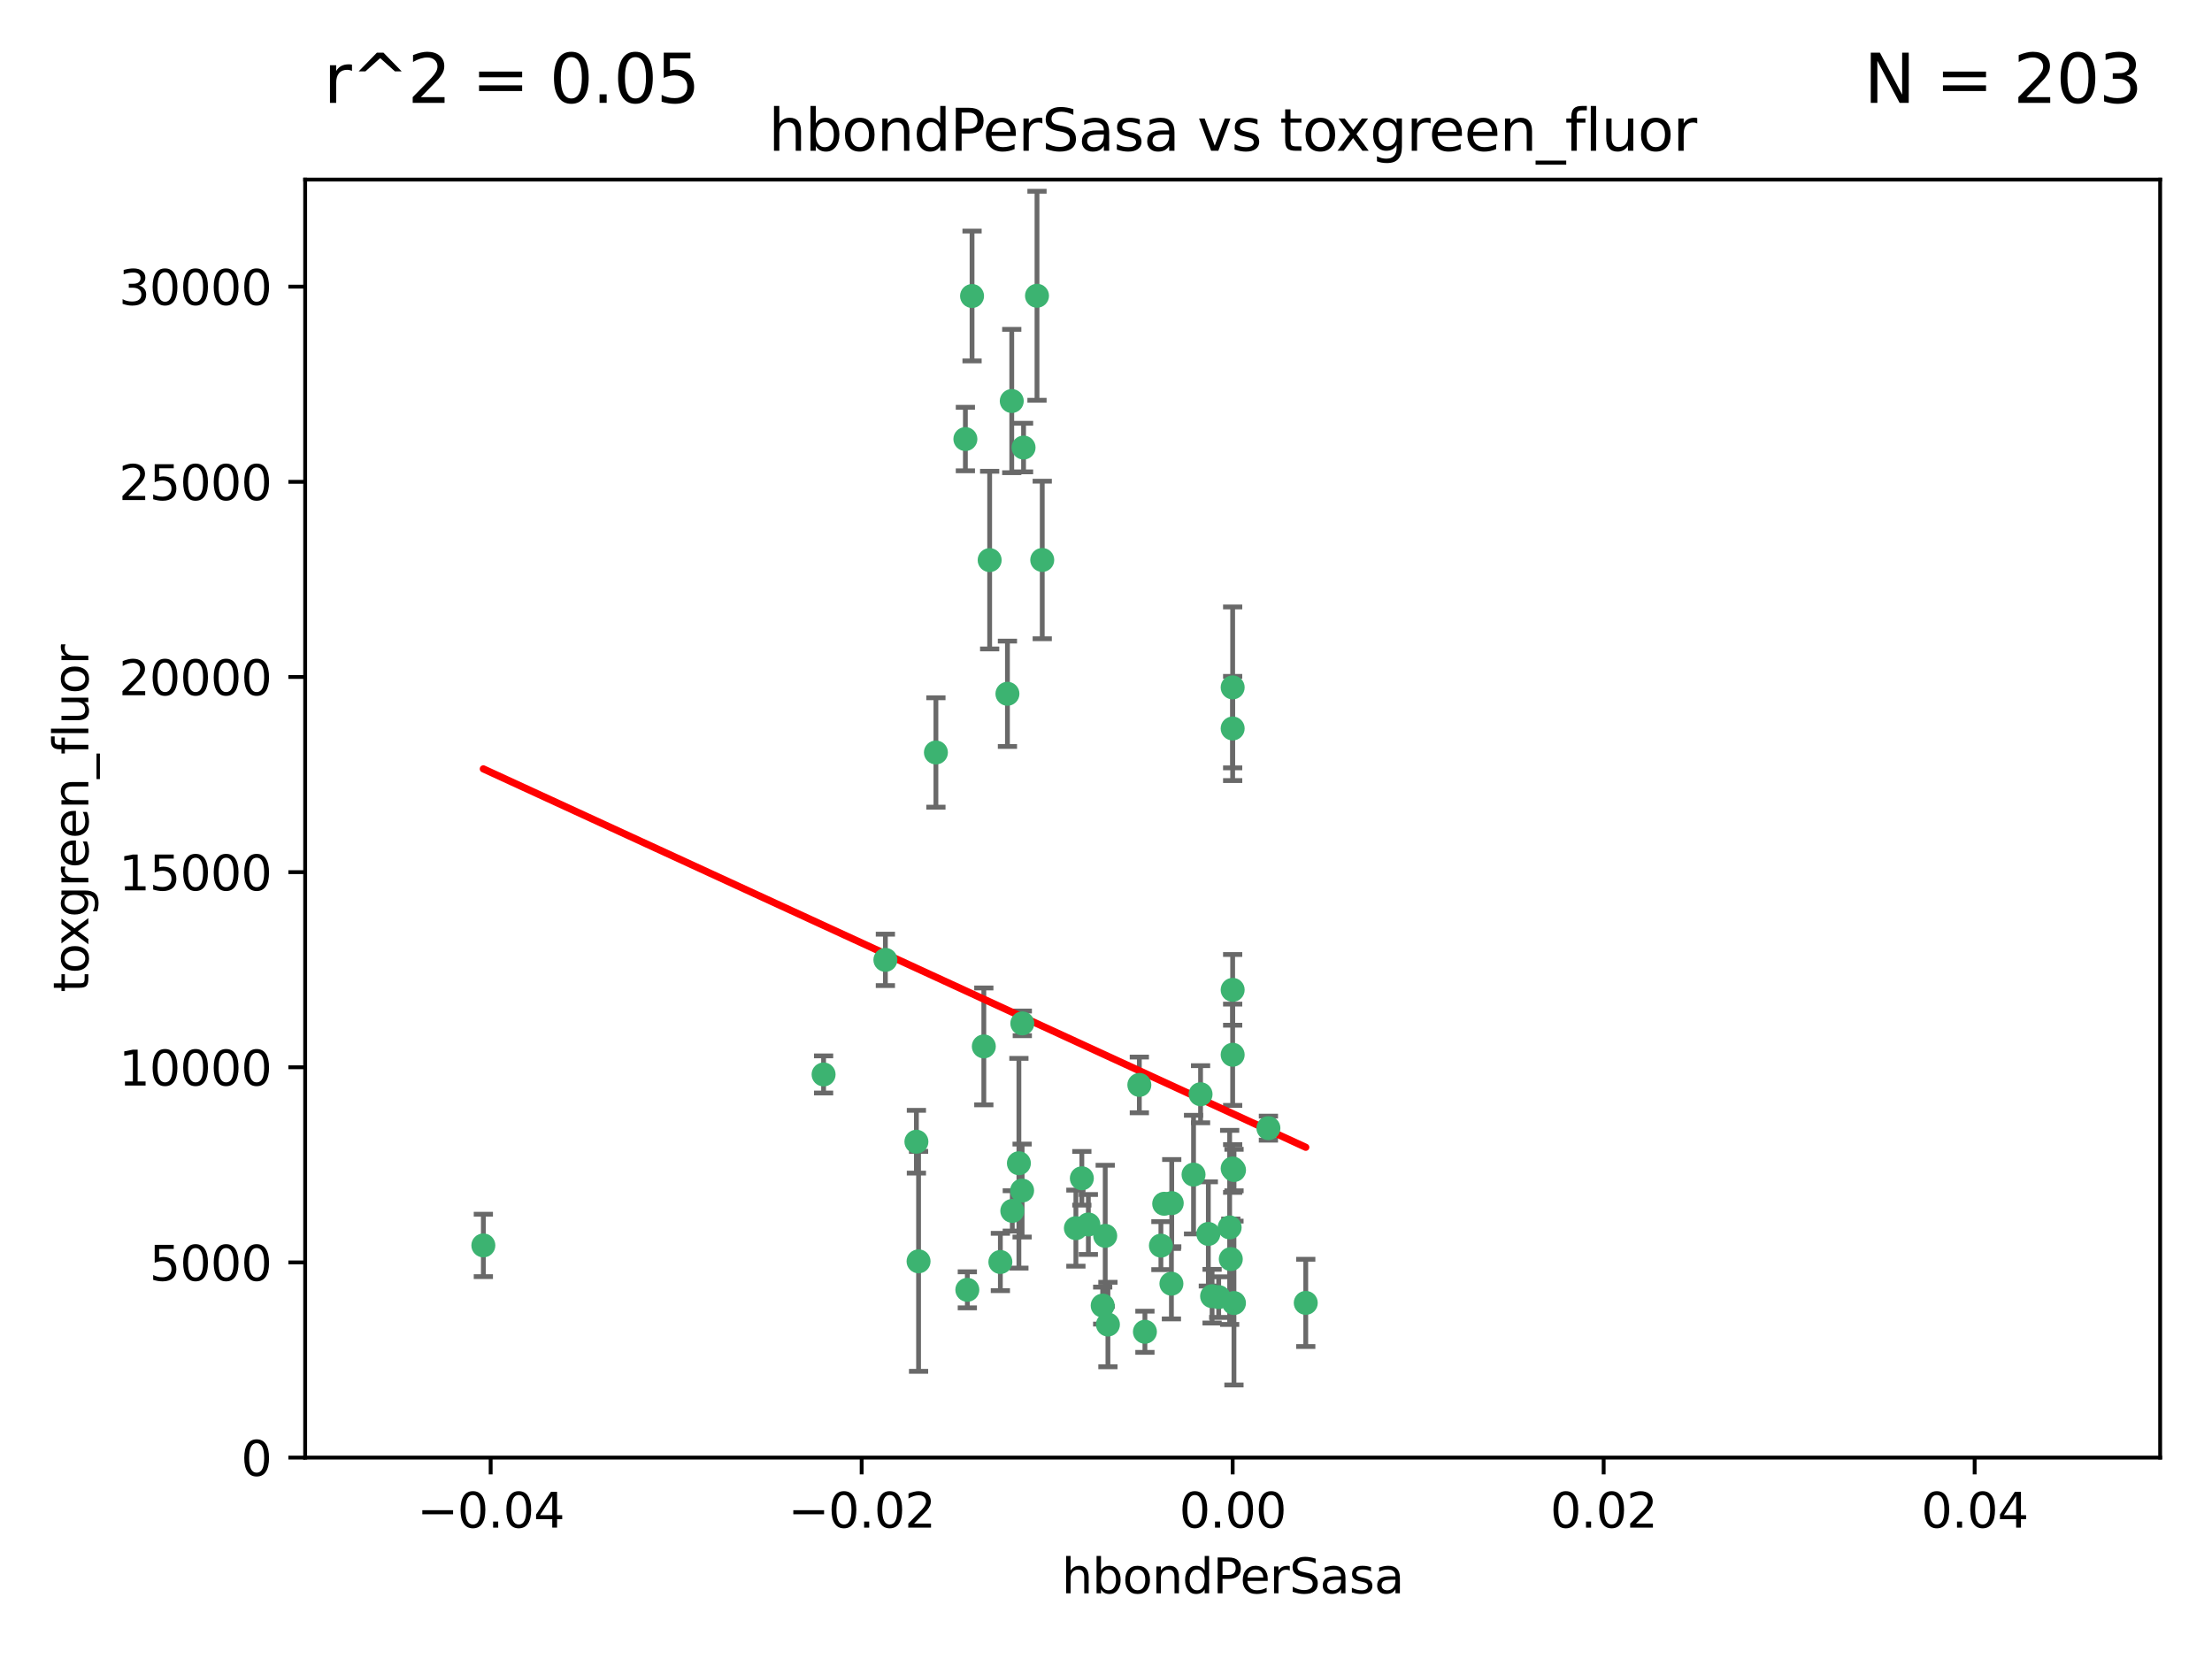 <?xml version="1.0" encoding="utf-8" standalone="no"?>
<!DOCTYPE svg PUBLIC "-//W3C//DTD SVG 1.1//EN"
  "http://www.w3.org/Graphics/SVG/1.1/DTD/svg11.dtd">
<svg xmlns:xlink="http://www.w3.org/1999/xlink" width="460.8pt" height="345.6pt" viewBox="0 0 460.8 345.6" xmlns="http://www.w3.org/2000/svg" version="1.1">
 <defs>
  <style type="text/css">*{stroke-linejoin: round; stroke-linecap: butt}</style>
 </defs>
 <g id="figure_1">
  <g id="patch_1">
   <path d="M 0 345.6 
L 460.8 345.6 
L 460.8 0 
L 0 0 
z
" style="fill: #ffffff"/>
  </g>
  <g id="axes_1">
   <g id="patch_2">
    <path d="M 63.571 303.64 
L 450 303.64 
L 450 37.411 
L 63.571 37.411 
z
" style="fill: #ffffff"/>
   </g>
   <g id="PathCollection_1">
    <defs>
     <path id="mc703361265" d="M 0 1.118 
C 0.297 1.118 0.581 1 0.791 0.791 
C 1 0.581 1.118 0.297 1.118 0 
C 1.118 -0.297 1 -0.581 0.791 -0.791 
C 0.581 -1 0.297 -1.118 0 -1.118 
C -0.297 -1.118 -0.581 -1 -0.791 -0.791 
C -1 -0.581 -1.118 -0.297 -1.118 0 
C -1.118 0.297 -1 0.581 -0.791 0.791 
C -0.581 1 -0.297 1.118 0 1.118 
z
" style="stroke: #3cb371"/>
    </defs>
    <g clip-path="url(#p13b59fe040)">
     <use xlink:href="#mc703361265" x="216.026" y="61.614" style="fill: #3cb371; stroke: #3cb371"/>
     <use xlink:href="#mc703361265" x="100.691" y="259.442" style="fill: #3cb371; stroke: #3cb371"/>
     <use xlink:href="#mc703361265" x="206.164" y="116.682" style="fill: #3cb371; stroke: #3cb371"/>
     <use xlink:href="#mc703361265" x="201.107" y="91.463" style="fill: #3cb371; stroke: #3cb371"/>
     <use xlink:href="#mc703361265" x="210.768" y="83.54" style="fill: #3cb371; stroke: #3cb371"/>
     <use xlink:href="#mc703361265" x="241.838" y="259.488" style="fill: #3cb371; stroke: #3cb371"/>
     <use xlink:href="#mc703361265" x="264.233" y="235.012" style="fill: #3cb371; stroke: #3cb371"/>
     <use xlink:href="#mc703361265" x="212.255" y="242.324" style="fill: #3cb371; stroke: #3cb371"/>
     <use xlink:href="#mc703361265" x="213.226" y="93.237" style="fill: #3cb371; stroke: #3cb371"/>
     <use xlink:href="#mc703361265" x="217.118" y="116.65" style="fill: #3cb371; stroke: #3cb371"/>
     <use xlink:href="#mc703361265" x="202.496" y="61.664" style="fill: #3cb371; stroke: #3cb371"/>
     <use xlink:href="#mc703361265" x="209.868" y="144.527" style="fill: #3cb371; stroke: #3cb371"/>
     <use xlink:href="#mc703361265" x="184.442" y="199.958" style="fill: #3cb371; stroke: #3cb371"/>
     <use xlink:href="#mc703361265" x="194.968" y="156.754" style="fill: #3cb371; stroke: #3cb371"/>
     <use xlink:href="#mc703361265" x="201.512" y="268.694" style="fill: #3cb371; stroke: #3cb371"/>
     <use xlink:href="#mc703361265" x="244.095" y="250.635" style="fill: #3cb371; stroke: #3cb371"/>
     <use xlink:href="#mc703361265" x="242.524" y="250.767" style="fill: #3cb371; stroke: #3cb371"/>
     <use xlink:href="#mc703361265" x="230.238" y="257.451" style="fill: #3cb371; stroke: #3cb371"/>
     <use xlink:href="#mc703361265" x="190.904" y="237.838" style="fill: #3cb371; stroke: #3cb371"/>
     <use xlink:href="#mc703361265" x="208.395" y="262.896" style="fill: #3cb371; stroke: #3cb371"/>
     <use xlink:href="#mc703361265" x="237.346" y="226.007" style="fill: #3cb371; stroke: #3cb371"/>
     <use xlink:href="#mc703361265" x="252.503" y="270.018" style="fill: #3cb371; stroke: #3cb371"/>
     <use xlink:href="#mc703361265" x="244.027" y="267.417" style="fill: #3cb371; stroke: #3cb371"/>
     <use xlink:href="#mc703361265" x="256.397" y="262.293" style="fill: #3cb371; stroke: #3cb371"/>
     <use xlink:href="#mc703361265" x="238.508" y="277.431" style="fill: #3cb371; stroke: #3cb371"/>
     <use xlink:href="#mc703361265" x="253.875" y="270.21" style="fill: #3cb371; stroke: #3cb371"/>
     <use xlink:href="#mc703361265" x="229.709" y="271.976" style="fill: #3cb371; stroke: #3cb371"/>
     <use xlink:href="#mc703361265" x="204.948" y="217.987" style="fill: #3cb371; stroke: #3cb371"/>
     <use xlink:href="#mc703361265" x="191.354" y="262.761" style="fill: #3cb371; stroke: #3cb371"/>
     <use xlink:href="#mc703361265" x="212.925" y="248.016" style="fill: #3cb371; stroke: #3cb371"/>
     <use xlink:href="#mc703361265" x="230.801" y="275.924" style="fill: #3cb371; stroke: #3cb371"/>
     <use xlink:href="#mc703361265" x="212.966" y="213.19" style="fill: #3cb371; stroke: #3cb371"/>
     <use xlink:href="#mc703361265" x="256.786" y="206.203" style="fill: #3cb371; stroke: #3cb371"/>
     <use xlink:href="#mc703361265" x="224.129" y="255.847" style="fill: #3cb371; stroke: #3cb371"/>
     <use xlink:href="#mc703361265" x="225.369" y="245.459" style="fill: #3cb371; stroke: #3cb371"/>
     <use xlink:href="#mc703361265" x="257.056" y="271.445" style="fill: #3cb371; stroke: #3cb371"/>
     <use xlink:href="#mc703361265" x="226.725" y="255.08" style="fill: #3cb371; stroke: #3cb371"/>
     <use xlink:href="#mc703361265" x="256.786" y="219.726" style="fill: #3cb371; stroke: #3cb371"/>
     <use xlink:href="#mc703361265" x="210.881" y="252.249" style="fill: #3cb371; stroke: #3cb371"/>
     <use xlink:href="#mc703361265" x="256.159" y="255.69" style="fill: #3cb371; stroke: #3cb371"/>
     <use xlink:href="#mc703361265" x="250.099" y="227.947" style="fill: #3cb371; stroke: #3cb371"/>
     <use xlink:href="#mc703361265" x="256.786" y="143.2" style="fill: #3cb371; stroke: #3cb371"/>
     <use xlink:href="#mc703361265" x="272.013" y="271.416" style="fill: #3cb371; stroke: #3cb371"/>
     <use xlink:href="#mc703361265" x="251.718" y="257.051" style="fill: #3cb371; stroke: #3cb371"/>
     <use xlink:href="#mc703361265" x="256.786" y="243.416" style="fill: #3cb371; stroke: #3cb371"/>
     <use xlink:href="#mc703361265" x="248.636" y="244.691" style="fill: #3cb371; stroke: #3cb371"/>
     <use xlink:href="#mc703361265" x="257.069" y="243.742" style="fill: #3cb371; stroke: #3cb371"/>
     <use xlink:href="#mc703361265" x="171.569" y="223.827" style="fill: #3cb371; stroke: #3cb371"/>
     <use xlink:href="#mc703361265" x="256.786" y="151.755" style="fill: #3cb371; stroke: #3cb371"/>
    </g>
   </g>
   <g id="matplotlib.axis_1">
    <g id="xtick_1">
     <g id="line2d_1">
      <defs>
       <path id="m78f693a3d2" d="M 0 0 
L 0 3.5 
" style="stroke: #000000; stroke-width: 0.8"/>
      </defs>
      <g>
       <use xlink:href="#m78f693a3d2" x="102.214" y="303.64" style="stroke: #000000; stroke-width: 0.8"/>
      </g>
     </g>
     <g id="text_1">
      <!-- −0.04 -->
      <g transform="translate(86.891 318.238)scale(0.1 -0.1)">
       <defs>
        <path id="DejaVuSans-2212" d="M 678 2272 
L 4684 2272 
L 4684 1741 
L 678 1741 
L 678 2272 
z
" transform="scale(0.016)"/>
        <path id="DejaVuSans-30" d="M 2034 4250 
Q 1547 4250 1301 3770 
Q 1056 3291 1056 2328 
Q 1056 1369 1301 889 
Q 1547 409 2034 409 
Q 2525 409 2770 889 
Q 3016 1369 3016 2328 
Q 3016 3291 2770 3770 
Q 2525 4250 2034 4250 
z
M 2034 4750 
Q 2819 4750 3233 4129 
Q 3647 3509 3647 2328 
Q 3647 1150 3233 529 
Q 2819 -91 2034 -91 
Q 1250 -91 836 529 
Q 422 1150 422 2328 
Q 422 3509 836 4129 
Q 1250 4750 2034 4750 
z
" transform="scale(0.016)"/>
        <path id="DejaVuSans-2e" d="M 684 794 
L 1344 794 
L 1344 0 
L 684 0 
L 684 794 
z
" transform="scale(0.016)"/>
        <path id="DejaVuSans-34" d="M 2419 4116 
L 825 1625 
L 2419 1625 
L 2419 4116 
z
M 2253 4666 
L 3047 4666 
L 3047 1625 
L 3713 1625 
L 3713 1100 
L 3047 1100 
L 3047 0 
L 2419 0 
L 2419 1100 
L 313 1100 
L 313 1709 
L 2253 4666 
z
" transform="scale(0.016)"/>
       </defs>
       <use xlink:href="#DejaVuSans-2212"/>
       <use xlink:href="#DejaVuSans-30" x="83.789"/>
       <use xlink:href="#DejaVuSans-2e" x="147.412"/>
       <use xlink:href="#DejaVuSans-30" x="179.199"/>
       <use xlink:href="#DejaVuSans-34" x="242.822"/>
      </g>
     </g>
    </g>
    <g id="xtick_2">
     <g id="line2d_2">
      <g>
       <use xlink:href="#m78f693a3d2" x="179.5" y="303.64" style="stroke: #000000; stroke-width: 0.8"/>
      </g>
     </g>
     <g id="text_2">
      <!-- −0.02 -->
      <g transform="translate(164.177 318.238)scale(0.1 -0.1)">
       <defs>
        <path id="DejaVuSans-32" d="M 1228 531 
L 3431 531 
L 3431 0 
L 469 0 
L 469 531 
Q 828 903 1448 1529 
Q 2069 2156 2228 2338 
Q 2531 2678 2651 2914 
Q 2772 3150 2772 3378 
Q 2772 3750 2511 3984 
Q 2250 4219 1831 4219 
Q 1534 4219 1204 4116 
Q 875 4013 500 3803 
L 500 4441 
Q 881 4594 1212 4672 
Q 1544 4750 1819 4750 
Q 2544 4750 2975 4387 
Q 3406 4025 3406 3419 
Q 3406 3131 3298 2873 
Q 3191 2616 2906 2266 
Q 2828 2175 2409 1742 
Q 1991 1309 1228 531 
z
" transform="scale(0.016)"/>
       </defs>
       <use xlink:href="#DejaVuSans-2212"/>
       <use xlink:href="#DejaVuSans-30" x="83.789"/>
       <use xlink:href="#DejaVuSans-2e" x="147.412"/>
       <use xlink:href="#DejaVuSans-30" x="179.199"/>
       <use xlink:href="#DejaVuSans-32" x="242.822"/>
      </g>
     </g>
    </g>
    <g id="xtick_3">
     <g id="line2d_3">
      <g>
       <use xlink:href="#m78f693a3d2" x="256.786" y="303.64" style="stroke: #000000; stroke-width: 0.8"/>
      </g>
     </g>
     <g id="text_3">
      <!-- 0.00 -->
      <g transform="translate(245.653 318.238)scale(0.1 -0.1)">
       <use xlink:href="#DejaVuSans-30"/>
       <use xlink:href="#DejaVuSans-2e" x="63.623"/>
       <use xlink:href="#DejaVuSans-30" x="95.41"/>
       <use xlink:href="#DejaVuSans-30" x="159.033"/>
      </g>
     </g>
    </g>
    <g id="xtick_4">
     <g id="line2d_4">
      <g>
       <use xlink:href="#m78f693a3d2" x="334.071" y="303.64" style="stroke: #000000; stroke-width: 0.8"/>
      </g>
     </g>
     <g id="text_4">
      <!-- 0.02 -->
      <g transform="translate(322.939 318.238)scale(0.1 -0.1)">
       <use xlink:href="#DejaVuSans-30"/>
       <use xlink:href="#DejaVuSans-2e" x="63.623"/>
       <use xlink:href="#DejaVuSans-30" x="95.41"/>
       <use xlink:href="#DejaVuSans-32" x="159.033"/>
      </g>
     </g>
    </g>
    <g id="xtick_5">
     <g id="line2d_5">
      <g>
       <use xlink:href="#m78f693a3d2" x="411.357" y="303.64" style="stroke: #000000; stroke-width: 0.8"/>
      </g>
     </g>
     <g id="text_5">
      <!-- 0.04 -->
      <g transform="translate(400.224 318.238)scale(0.1 -0.1)">
       <use xlink:href="#DejaVuSans-30"/>
       <use xlink:href="#DejaVuSans-2e" x="63.623"/>
       <use xlink:href="#DejaVuSans-30" x="95.41"/>
       <use xlink:href="#DejaVuSans-34" x="159.033"/>
      </g>
     </g>
    </g>
    <g id="text_6">
     <!-- hbondPerSasa -->
     <g transform="translate(221.168 331.917)scale(0.1 -0.1)">
      <defs>
       <path id="DejaVuSans-68" d="M 3513 2113 
L 3513 0 
L 2938 0 
L 2938 2094 
Q 2938 2591 2744 2837 
Q 2550 3084 2163 3084 
Q 1697 3084 1428 2787 
Q 1159 2491 1159 1978 
L 1159 0 
L 581 0 
L 581 4863 
L 1159 4863 
L 1159 2956 
Q 1366 3272 1645 3428 
Q 1925 3584 2291 3584 
Q 2894 3584 3203 3211 
Q 3513 2838 3513 2113 
z
" transform="scale(0.016)"/>
       <path id="DejaVuSans-62" d="M 3116 1747 
Q 3116 2381 2855 2742 
Q 2594 3103 2138 3103 
Q 1681 3103 1420 2742 
Q 1159 2381 1159 1747 
Q 1159 1113 1420 752 
Q 1681 391 2138 391 
Q 2594 391 2855 752 
Q 3116 1113 3116 1747 
z
M 1159 2969 
Q 1341 3281 1617 3432 
Q 1894 3584 2278 3584 
Q 2916 3584 3314 3078 
Q 3713 2572 3713 1747 
Q 3713 922 3314 415 
Q 2916 -91 2278 -91 
Q 1894 -91 1617 61 
Q 1341 213 1159 525 
L 1159 0 
L 581 0 
L 581 4863 
L 1159 4863 
L 1159 2969 
z
" transform="scale(0.016)"/>
       <path id="DejaVuSans-6f" d="M 1959 3097 
Q 1497 3097 1228 2736 
Q 959 2375 959 1747 
Q 959 1119 1226 758 
Q 1494 397 1959 397 
Q 2419 397 2687 759 
Q 2956 1122 2956 1747 
Q 2956 2369 2687 2733 
Q 2419 3097 1959 3097 
z
M 1959 3584 
Q 2709 3584 3137 3096 
Q 3566 2609 3566 1747 
Q 3566 888 3137 398 
Q 2709 -91 1959 -91 
Q 1206 -91 779 398 
Q 353 888 353 1747 
Q 353 2609 779 3096 
Q 1206 3584 1959 3584 
z
" transform="scale(0.016)"/>
       <path id="DejaVuSans-6e" d="M 3513 2113 
L 3513 0 
L 2938 0 
L 2938 2094 
Q 2938 2591 2744 2837 
Q 2550 3084 2163 3084 
Q 1697 3084 1428 2787 
Q 1159 2491 1159 1978 
L 1159 0 
L 581 0 
L 581 3500 
L 1159 3500 
L 1159 2956 
Q 1366 3272 1645 3428 
Q 1925 3584 2291 3584 
Q 2894 3584 3203 3211 
Q 3513 2838 3513 2113 
z
" transform="scale(0.016)"/>
       <path id="DejaVuSans-64" d="M 2906 2969 
L 2906 4863 
L 3481 4863 
L 3481 0 
L 2906 0 
L 2906 525 
Q 2725 213 2448 61 
Q 2172 -91 1784 -91 
Q 1150 -91 751 415 
Q 353 922 353 1747 
Q 353 2572 751 3078 
Q 1150 3584 1784 3584 
Q 2172 3584 2448 3432 
Q 2725 3281 2906 2969 
z
M 947 1747 
Q 947 1113 1208 752 
Q 1469 391 1925 391 
Q 2381 391 2643 752 
Q 2906 1113 2906 1747 
Q 2906 2381 2643 2742 
Q 2381 3103 1925 3103 
Q 1469 3103 1208 2742 
Q 947 2381 947 1747 
z
" transform="scale(0.016)"/>
       <path id="DejaVuSans-50" d="M 1259 4147 
L 1259 2394 
L 2053 2394 
Q 2494 2394 2734 2622 
Q 2975 2850 2975 3272 
Q 2975 3691 2734 3919 
Q 2494 4147 2053 4147 
L 1259 4147 
z
M 628 4666 
L 2053 4666 
Q 2838 4666 3239 4311 
Q 3641 3956 3641 3272 
Q 3641 2581 3239 2228 
Q 2838 1875 2053 1875 
L 1259 1875 
L 1259 0 
L 628 0 
L 628 4666 
z
" transform="scale(0.016)"/>
       <path id="DejaVuSans-65" d="M 3597 1894 
L 3597 1613 
L 953 1613 
Q 991 1019 1311 708 
Q 1631 397 2203 397 
Q 2534 397 2845 478 
Q 3156 559 3463 722 
L 3463 178 
Q 3153 47 2828 -22 
Q 2503 -91 2169 -91 
Q 1331 -91 842 396 
Q 353 884 353 1716 
Q 353 2575 817 3079 
Q 1281 3584 2069 3584 
Q 2775 3584 3186 3129 
Q 3597 2675 3597 1894 
z
M 3022 2063 
Q 3016 2534 2758 2815 
Q 2500 3097 2075 3097 
Q 1594 3097 1305 2825 
Q 1016 2553 972 2059 
L 3022 2063 
z
" transform="scale(0.016)"/>
       <path id="DejaVuSans-72" d="M 2631 2963 
Q 2534 3019 2420 3045 
Q 2306 3072 2169 3072 
Q 1681 3072 1420 2755 
Q 1159 2438 1159 1844 
L 1159 0 
L 581 0 
L 581 3500 
L 1159 3500 
L 1159 2956 
Q 1341 3275 1631 3429 
Q 1922 3584 2338 3584 
Q 2397 3584 2469 3576 
Q 2541 3569 2628 3553 
L 2631 2963 
z
" transform="scale(0.016)"/>
       <path id="DejaVuSans-53" d="M 3425 4513 
L 3425 3897 
Q 3066 4069 2747 4153 
Q 2428 4238 2131 4238 
Q 1616 4238 1336 4038 
Q 1056 3838 1056 3469 
Q 1056 3159 1242 3001 
Q 1428 2844 1947 2747 
L 2328 2669 
Q 3034 2534 3370 2195 
Q 3706 1856 3706 1288 
Q 3706 609 3251 259 
Q 2797 -91 1919 -91 
Q 1588 -91 1214 -16 
Q 841 59 441 206 
L 441 856 
Q 825 641 1194 531 
Q 1563 422 1919 422 
Q 2459 422 2753 634 
Q 3047 847 3047 1241 
Q 3047 1584 2836 1778 
Q 2625 1972 2144 2069 
L 1759 2144 
Q 1053 2284 737 2584 
Q 422 2884 422 3419 
Q 422 4038 858 4394 
Q 1294 4750 2059 4750 
Q 2388 4750 2728 4690 
Q 3069 4631 3425 4513 
z
" transform="scale(0.016)"/>
       <path id="DejaVuSans-61" d="M 2194 1759 
Q 1497 1759 1228 1600 
Q 959 1441 959 1056 
Q 959 750 1161 570 
Q 1363 391 1709 391 
Q 2188 391 2477 730 
Q 2766 1069 2766 1631 
L 2766 1759 
L 2194 1759 
z
M 3341 1997 
L 3341 0 
L 2766 0 
L 2766 531 
Q 2569 213 2275 61 
Q 1981 -91 1556 -91 
Q 1019 -91 701 211 
Q 384 513 384 1019 
Q 384 1609 779 1909 
Q 1175 2209 1959 2209 
L 2766 2209 
L 2766 2266 
Q 2766 2663 2505 2880 
Q 2244 3097 1772 3097 
Q 1472 3097 1187 3025 
Q 903 2953 641 2809 
L 641 3341 
Q 956 3463 1253 3523 
Q 1550 3584 1831 3584 
Q 2591 3584 2966 3190 
Q 3341 2797 3341 1997 
z
" transform="scale(0.016)"/>
       <path id="DejaVuSans-73" d="M 2834 3397 
L 2834 2853 
Q 2591 2978 2328 3040 
Q 2066 3103 1784 3103 
Q 1356 3103 1142 2972 
Q 928 2841 928 2578 
Q 928 2378 1081 2264 
Q 1234 2150 1697 2047 
L 1894 2003 
Q 2506 1872 2764 1633 
Q 3022 1394 3022 966 
Q 3022 478 2636 193 
Q 2250 -91 1575 -91 
Q 1294 -91 989 -36 
Q 684 19 347 128 
L 347 722 
Q 666 556 975 473 
Q 1284 391 1588 391 
Q 1994 391 2212 530 
Q 2431 669 2431 922 
Q 2431 1156 2273 1281 
Q 2116 1406 1581 1522 
L 1381 1569 
Q 847 1681 609 1914 
Q 372 2147 372 2553 
Q 372 3047 722 3315 
Q 1072 3584 1716 3584 
Q 2034 3584 2315 3537 
Q 2597 3491 2834 3397 
z
" transform="scale(0.016)"/>
      </defs>
      <use xlink:href="#DejaVuSans-68"/>
      <use xlink:href="#DejaVuSans-62" x="63.379"/>
      <use xlink:href="#DejaVuSans-6f" x="126.855"/>
      <use xlink:href="#DejaVuSans-6e" x="188.037"/>
      <use xlink:href="#DejaVuSans-64" x="251.416"/>
      <use xlink:href="#DejaVuSans-50" x="314.893"/>
      <use xlink:href="#DejaVuSans-65" x="371.57"/>
      <use xlink:href="#DejaVuSans-72" x="433.094"/>
      <use xlink:href="#DejaVuSans-53" x="474.207"/>
      <use xlink:href="#DejaVuSans-61" x="537.684"/>
      <use xlink:href="#DejaVuSans-73" x="598.963"/>
      <use xlink:href="#DejaVuSans-61" x="651.062"/>
     </g>
    </g>
   </g>
   <g id="matplotlib.axis_2">
    <g id="ytick_1">
     <g id="line2d_6">
      <defs>
       <path id="m9a3567bb9a" d="M 0 0 
L -3.5 0 
" style="stroke: #000000; stroke-width: 0.8"/>
      </defs>
      <g>
       <use xlink:href="#m9a3567bb9a" x="63.571" y="303.64" style="stroke: #000000; stroke-width: 0.8"/>
      </g>
     </g>
     <g id="text_7">
      <!-- 0 -->
      <g transform="translate(50.209 307.439)scale(0.1 -0.1)">
       <use xlink:href="#DejaVuSans-30"/>
      </g>
     </g>
    </g>
    <g id="ytick_2">
     <g id="line2d_7">
      <g>
       <use xlink:href="#m9a3567bb9a" x="63.571" y="262.986" style="stroke: #000000; stroke-width: 0.8"/>
      </g>
     </g>
     <g id="text_8">
      <!-- 5000 -->
      <g transform="translate(31.121 266.786)scale(0.1 -0.1)">
       <defs>
        <path id="DejaVuSans-35" d="M 691 4666 
L 3169 4666 
L 3169 4134 
L 1269 4134 
L 1269 2991 
Q 1406 3038 1543 3061 
Q 1681 3084 1819 3084 
Q 2600 3084 3056 2656 
Q 3513 2228 3513 1497 
Q 3513 744 3044 326 
Q 2575 -91 1722 -91 
Q 1428 -91 1123 -41 
Q 819 9 494 109 
L 494 744 
Q 775 591 1075 516 
Q 1375 441 1709 441 
Q 2250 441 2565 725 
Q 2881 1009 2881 1497 
Q 2881 1984 2565 2268 
Q 2250 2553 1709 2553 
Q 1456 2553 1204 2497 
Q 953 2441 691 2322 
L 691 4666 
z
" transform="scale(0.016)"/>
       </defs>
       <use xlink:href="#DejaVuSans-35"/>
       <use xlink:href="#DejaVuSans-30" x="63.623"/>
       <use xlink:href="#DejaVuSans-30" x="127.246"/>
       <use xlink:href="#DejaVuSans-30" x="190.869"/>
      </g>
     </g>
    </g>
    <g id="ytick_3">
     <g id="line2d_8">
      <g>
       <use xlink:href="#m9a3567bb9a" x="63.571" y="222.333" style="stroke: #000000; stroke-width: 0.8"/>
      </g>
     </g>
     <g id="text_9">
      <!-- 10000 -->
      <g transform="translate(24.759 226.132)scale(0.1 -0.1)">
       <defs>
        <path id="DejaVuSans-31" d="M 794 531 
L 1825 531 
L 1825 4091 
L 703 3866 
L 703 4441 
L 1819 4666 
L 2450 4666 
L 2450 531 
L 3481 531 
L 3481 0 
L 794 0 
L 794 531 
z
" transform="scale(0.016)"/>
       </defs>
       <use xlink:href="#DejaVuSans-31"/>
       <use xlink:href="#DejaVuSans-30" x="63.623"/>
       <use xlink:href="#DejaVuSans-30" x="127.246"/>
       <use xlink:href="#DejaVuSans-30" x="190.869"/>
       <use xlink:href="#DejaVuSans-30" x="254.492"/>
      </g>
     </g>
    </g>
    <g id="ytick_4">
     <g id="line2d_9">
      <g>
       <use xlink:href="#m9a3567bb9a" x="63.571" y="181.679" style="stroke: #000000; stroke-width: 0.8"/>
      </g>
     </g>
     <g id="text_10">
      <!-- 15000 -->
      <g transform="translate(24.759 185.478)scale(0.1 -0.1)">
       <use xlink:href="#DejaVuSans-31"/>
       <use xlink:href="#DejaVuSans-35" x="63.623"/>
       <use xlink:href="#DejaVuSans-30" x="127.246"/>
       <use xlink:href="#DejaVuSans-30" x="190.869"/>
       <use xlink:href="#DejaVuSans-30" x="254.492"/>
      </g>
     </g>
    </g>
    <g id="ytick_5">
     <g id="line2d_10">
      <g>
       <use xlink:href="#m9a3567bb9a" x="63.571" y="141.026" style="stroke: #000000; stroke-width: 0.8"/>
      </g>
     </g>
     <g id="text_11">
      <!-- 20000 -->
      <g transform="translate(24.759 144.825)scale(0.1 -0.1)">
       <use xlink:href="#DejaVuSans-32"/>
       <use xlink:href="#DejaVuSans-30" x="63.623"/>
       <use xlink:href="#DejaVuSans-30" x="127.246"/>
       <use xlink:href="#DejaVuSans-30" x="190.869"/>
       <use xlink:href="#DejaVuSans-30" x="254.492"/>
      </g>
     </g>
    </g>
    <g id="ytick_6">
     <g id="line2d_11">
      <g>
       <use xlink:href="#m9a3567bb9a" x="63.571" y="100.372" style="stroke: #000000; stroke-width: 0.8"/>
      </g>
     </g>
     <g id="text_12">
      <!-- 25000 -->
      <g transform="translate(24.759 104.171)scale(0.1 -0.1)">
       <use xlink:href="#DejaVuSans-32"/>
       <use xlink:href="#DejaVuSans-35" x="63.623"/>
       <use xlink:href="#DejaVuSans-30" x="127.246"/>
       <use xlink:href="#DejaVuSans-30" x="190.869"/>
       <use xlink:href="#DejaVuSans-30" x="254.492"/>
      </g>
     </g>
    </g>
    <g id="ytick_7">
     <g id="line2d_12">
      <g>
       <use xlink:href="#m9a3567bb9a" x="63.571" y="59.718" style="stroke: #000000; stroke-width: 0.8"/>
      </g>
     </g>
     <g id="text_13">
      <!-- 30000 -->
      <g transform="translate(24.759 63.518)scale(0.1 -0.1)">
       <defs>
        <path id="DejaVuSans-33" d="M 2597 2516 
Q 3050 2419 3304 2112 
Q 3559 1806 3559 1356 
Q 3559 666 3084 287 
Q 2609 -91 1734 -91 
Q 1441 -91 1130 -33 
Q 819 25 488 141 
L 488 750 
Q 750 597 1062 519 
Q 1375 441 1716 441 
Q 2309 441 2620 675 
Q 2931 909 2931 1356 
Q 2931 1769 2642 2001 
Q 2353 2234 1838 2234 
L 1294 2234 
L 1294 2753 
L 1863 2753 
Q 2328 2753 2575 2939 
Q 2822 3125 2822 3475 
Q 2822 3834 2567 4026 
Q 2313 4219 1838 4219 
Q 1578 4219 1281 4162 
Q 984 4106 628 3988 
L 628 4550 
Q 988 4650 1302 4700 
Q 1616 4750 1894 4750 
Q 2613 4750 3031 4423 
Q 3450 4097 3450 3541 
Q 3450 3153 3228 2886 
Q 3006 2619 2597 2516 
z
" transform="scale(0.016)"/>
       </defs>
       <use xlink:href="#DejaVuSans-33"/>
       <use xlink:href="#DejaVuSans-30" x="63.623"/>
       <use xlink:href="#DejaVuSans-30" x="127.246"/>
       <use xlink:href="#DejaVuSans-30" x="190.869"/>
       <use xlink:href="#DejaVuSans-30" x="254.492"/>
      </g>
     </g>
    </g>
    <g id="text_14">
     <!-- toxgreen_fluor -->
     <g transform="translate(18.401 206.72)rotate(-90)scale(0.1 -0.1)">
      <defs>
       <path id="DejaVuSans-74" d="M 1172 4494 
L 1172 3500 
L 2356 3500 
L 2356 3053 
L 1172 3053 
L 1172 1153 
Q 1172 725 1289 603 
Q 1406 481 1766 481 
L 2356 481 
L 2356 0 
L 1766 0 
Q 1100 0 847 248 
Q 594 497 594 1153 
L 594 3053 
L 172 3053 
L 172 3500 
L 594 3500 
L 594 4494 
L 1172 4494 
z
" transform="scale(0.016)"/>
       <path id="DejaVuSans-78" d="M 3513 3500 
L 2247 1797 
L 3578 0 
L 2900 0 
L 1881 1375 
L 863 0 
L 184 0 
L 1544 1831 
L 300 3500 
L 978 3500 
L 1906 2253 
L 2834 3500 
L 3513 3500 
z
" transform="scale(0.016)"/>
       <path id="DejaVuSans-67" d="M 2906 1791 
Q 2906 2416 2648 2759 
Q 2391 3103 1925 3103 
Q 1463 3103 1205 2759 
Q 947 2416 947 1791 
Q 947 1169 1205 825 
Q 1463 481 1925 481 
Q 2391 481 2648 825 
Q 2906 1169 2906 1791 
z
M 3481 434 
Q 3481 -459 3084 -895 
Q 2688 -1331 1869 -1331 
Q 1566 -1331 1297 -1286 
Q 1028 -1241 775 -1147 
L 775 -588 
Q 1028 -725 1275 -790 
Q 1522 -856 1778 -856 
Q 2344 -856 2625 -561 
Q 2906 -266 2906 331 
L 2906 616 
Q 2728 306 2450 153 
Q 2172 0 1784 0 
Q 1141 0 747 490 
Q 353 981 353 1791 
Q 353 2603 747 3093 
Q 1141 3584 1784 3584 
Q 2172 3584 2450 3431 
Q 2728 3278 2906 2969 
L 2906 3500 
L 3481 3500 
L 3481 434 
z
" transform="scale(0.016)"/>
       <path id="DejaVuSans-5f" d="M 3263 -1063 
L 3263 -1509 
L -63 -1509 
L -63 -1063 
L 3263 -1063 
z
" transform="scale(0.016)"/>
       <path id="DejaVuSans-66" d="M 2375 4863 
L 2375 4384 
L 1825 4384 
Q 1516 4384 1395 4259 
Q 1275 4134 1275 3809 
L 1275 3500 
L 2222 3500 
L 2222 3053 
L 1275 3053 
L 1275 0 
L 697 0 
L 697 3053 
L 147 3053 
L 147 3500 
L 697 3500 
L 697 3744 
Q 697 4328 969 4595 
Q 1241 4863 1831 4863 
L 2375 4863 
z
" transform="scale(0.016)"/>
       <path id="DejaVuSans-6c" d="M 603 4863 
L 1178 4863 
L 1178 0 
L 603 0 
L 603 4863 
z
" transform="scale(0.016)"/>
       <path id="DejaVuSans-75" d="M 544 1381 
L 544 3500 
L 1119 3500 
L 1119 1403 
Q 1119 906 1312 657 
Q 1506 409 1894 409 
Q 2359 409 2629 706 
Q 2900 1003 2900 1516 
L 2900 3500 
L 3475 3500 
L 3475 0 
L 2900 0 
L 2900 538 
Q 2691 219 2414 64 
Q 2138 -91 1772 -91 
Q 1169 -91 856 284 
Q 544 659 544 1381 
z
M 1991 3584 
L 1991 3584 
z
" transform="scale(0.016)"/>
      </defs>
      <use xlink:href="#DejaVuSans-74"/>
      <use xlink:href="#DejaVuSans-6f" x="39.209"/>
      <use xlink:href="#DejaVuSans-78" x="97.266"/>
      <use xlink:href="#DejaVuSans-67" x="156.445"/>
      <use xlink:href="#DejaVuSans-72" x="219.922"/>
      <use xlink:href="#DejaVuSans-65" x="258.785"/>
      <use xlink:href="#DejaVuSans-65" x="320.309"/>
      <use xlink:href="#DejaVuSans-6e" x="381.832"/>
      <use xlink:href="#DejaVuSans-5f" x="445.211"/>
      <use xlink:href="#DejaVuSans-66" x="495.211"/>
      <use xlink:href="#DejaVuSans-6c" x="530.416"/>
      <use xlink:href="#DejaVuSans-75" x="558.199"/>
      <use xlink:href="#DejaVuSans-6f" x="621.578"/>
      <use xlink:href="#DejaVuSans-72" x="682.76"/>
     </g>
    </g>
   </g>
   <g id="LineCollection_1">
    <path d="M 216.026 83.38 
L 216.026 39.848 
" clip-path="url(#p13b59fe040)" style="fill: none; stroke: #696969"/>
    <path d="M 100.691 265.941 
L 100.691 252.944 
" clip-path="url(#p13b59fe040)" style="fill: none; stroke: #696969"/>
    <path d="M 206.164 135.19 
L 206.164 98.175 
" clip-path="url(#p13b59fe040)" style="fill: none; stroke: #696969"/>
    <path d="M 201.107 98.075 
L 201.107 84.85 
" clip-path="url(#p13b59fe040)" style="fill: none; stroke: #696969"/>
    <path d="M 210.768 98.468 
L 210.768 68.613 
" clip-path="url(#p13b59fe040)" style="fill: none; stroke: #696969"/>
    <path d="M 241.838 264.487 
L 241.838 254.489 
" clip-path="url(#p13b59fe040)" style="fill: none; stroke: #696969"/>
    <path d="M 264.233 237.516 
L 264.233 232.507 
" clip-path="url(#p13b59fe040)" style="fill: none; stroke: #696969"/>
    <path d="M 212.255 264.166 
L 212.255 220.481 
" clip-path="url(#p13b59fe040)" style="fill: none; stroke: #696969"/>
    <path d="M 213.226 98.3 
L 213.226 88.175 
" clip-path="url(#p13b59fe040)" style="fill: none; stroke: #696969"/>
    <path d="M 217.118 133.058 
L 217.118 100.243 
" clip-path="url(#p13b59fe040)" style="fill: none; stroke: #696969"/>
    <path d="M 202.496 75.185 
L 202.496 48.142 
" clip-path="url(#p13b59fe040)" style="fill: none; stroke: #696969"/>
    <path d="M 209.868 155.498 
L 209.868 133.556 
" clip-path="url(#p13b59fe040)" style="fill: none; stroke: #696969"/>
    <path d="M 184.442 205.31 
L 184.442 194.605 
" clip-path="url(#p13b59fe040)" style="fill: none; stroke: #696969"/>
    <path d="M 194.968 168.148 
L 194.968 145.359 
" clip-path="url(#p13b59fe040)" style="fill: none; stroke: #696969"/>
    <path d="M 201.512 272.448 
L 201.512 264.94 
" clip-path="url(#p13b59fe040)" style="fill: none; stroke: #696969"/>
    <path d="M 244.095 259.717 
L 244.095 241.553 
" clip-path="url(#p13b59fe040)" style="fill: none; stroke: #696969"/>
    <path d="M 242.524 251.458 
L 242.524 250.077 
" clip-path="url(#p13b59fe040)" style="fill: none; stroke: #696969"/>
    <path d="M 230.238 272.157 
L 230.238 242.746 
" clip-path="url(#p13b59fe040)" style="fill: none; stroke: #696969"/>
    <path d="M 190.904 244.374 
L 190.904 231.301 
" clip-path="url(#p13b59fe040)" style="fill: none; stroke: #696969"/>
    <path d="M 208.395 268.864 
L 208.395 256.927 
" clip-path="url(#p13b59fe040)" style="fill: none; stroke: #696969"/>
    <path d="M 237.346 231.811 
L 237.346 220.203 
" clip-path="url(#p13b59fe040)" style="fill: none; stroke: #696969"/>
    <path d="M 252.503 275.607 
L 252.503 264.429 
" clip-path="url(#p13b59fe040)" style="fill: none; stroke: #696969"/>
    <path d="M 244.027 274.752 
L 244.027 260.081 
" clip-path="url(#p13b59fe040)" style="fill: none; stroke: #696969"/>
    <path d="M 256.397 270.647 
L 256.397 253.939 
" clip-path="url(#p13b59fe040)" style="fill: none; stroke: #696969"/>
    <path d="M 238.508 281.719 
L 238.508 273.143 
" clip-path="url(#p13b59fe040)" style="fill: none; stroke: #696969"/>
    <path d="M 253.875 274.44 
L 253.875 265.981 
" clip-path="url(#p13b59fe040)" style="fill: none; stroke: #696969"/>
    <path d="M 229.709 275.827 
L 229.709 268.125 
" clip-path="url(#p13b59fe040)" style="fill: none; stroke: #696969"/>
    <path d="M 204.948 230.162 
L 204.948 205.812 
" clip-path="url(#p13b59fe040)" style="fill: none; stroke: #696969"/>
    <path d="M 191.354 285.673 
L 191.354 239.849 
" clip-path="url(#p13b59fe040)" style="fill: none; stroke: #696969"/>
    <path d="M 212.925 257.7 
L 212.925 238.331 
" clip-path="url(#p13b59fe040)" style="fill: none; stroke: #696969"/>
    <path d="M 230.801 284.727 
L 230.801 267.12 
" clip-path="url(#p13b59fe040)" style="fill: none; stroke: #696969"/>
    <path d="M 212.966 215.762 
L 212.966 210.618 
" clip-path="url(#p13b59fe040)" style="fill: none; stroke: #696969"/>
    <path d="M 256.786 213.569 
L 256.786 198.836 
" clip-path="url(#p13b59fe040)" style="fill: none; stroke: #696969"/>
    <path d="M 224.129 263.771 
L 224.129 247.923 
" clip-path="url(#p13b59fe040)" style="fill: none; stroke: #696969"/>
    <path d="M 225.369 251.049 
L 225.369 239.868 
" clip-path="url(#p13b59fe040)" style="fill: none; stroke: #696969"/>
    <path d="M 257.056 288.513 
L 257.056 254.376 
" clip-path="url(#p13b59fe040)" style="fill: none; stroke: #696969"/>
    <path d="M 226.725 261.323 
L 226.725 248.837 
" clip-path="url(#p13b59fe040)" style="fill: none; stroke: #696969"/>
    <path d="M 256.786 230.277 
L 256.786 209.176 
" clip-path="url(#p13b59fe040)" style="fill: none; stroke: #696969"/>
    <path d="M 210.881 256.451 
L 210.881 248.048 
" clip-path="url(#p13b59fe040)" style="fill: none; stroke: #696969"/>
    <path d="M 256.159 275.904 
L 256.159 235.477 
" clip-path="url(#p13b59fe040)" style="fill: none; stroke: #696969"/>
    <path d="M 250.099 233.892 
L 250.099 222.002 
" clip-path="url(#p13b59fe040)" style="fill: none; stroke: #696969"/>
    <path d="M 256.786 159.961 
L 256.786 126.439 
" clip-path="url(#p13b59fe040)" style="fill: none; stroke: #696969"/>
    <path d="M 272.013 280.503 
L 272.013 262.329 
" clip-path="url(#p13b59fe040)" style="fill: none; stroke: #696969"/>
    <path d="M 251.718 267.904 
L 251.718 246.198 
" clip-path="url(#p13b59fe040)" style="fill: none; stroke: #696969"/>
    <path d="M 256.786 248.392 
L 256.786 238.44 
" clip-path="url(#p13b59fe040)" style="fill: none; stroke: #696969"/>
    <path d="M 248.636 257.049 
L 248.636 232.333 
" clip-path="url(#p13b59fe040)" style="fill: none; stroke: #696969"/>
    <path d="M 257.069 248.063 
L 257.069 239.42 
" clip-path="url(#p13b59fe040)" style="fill: none; stroke: #696969"/>
    <path d="M 171.569 227.689 
L 171.569 219.964 
" clip-path="url(#p13b59fe040)" style="fill: none; stroke: #696969"/>
    <path d="M 256.786 162.606 
L 256.786 140.905 
" clip-path="url(#p13b59fe040)" style="fill: none; stroke: #696969"/>
   </g>
   <g id="line2d_13">
    <defs>
     <path id="med202d51ee" d="M 2 0 
L -2 -0 
" style="stroke: #696969"/>
    </defs>
    <g clip-path="url(#p13b59fe040)">
     <use xlink:href="#med202d51ee" x="216.026" y="83.38" style="fill: #696969; stroke: #696969"/>
     <use xlink:href="#med202d51ee" x="100.691" y="265.941" style="fill: #696969; stroke: #696969"/>
     <use xlink:href="#med202d51ee" x="206.164" y="135.19" style="fill: #696969; stroke: #696969"/>
     <use xlink:href="#med202d51ee" x="201.107" y="98.075" style="fill: #696969; stroke: #696969"/>
     <use xlink:href="#med202d51ee" x="210.768" y="98.468" style="fill: #696969; stroke: #696969"/>
     <use xlink:href="#med202d51ee" x="241.838" y="264.487" style="fill: #696969; stroke: #696969"/>
     <use xlink:href="#med202d51ee" x="264.233" y="237.516" style="fill: #696969; stroke: #696969"/>
     <use xlink:href="#med202d51ee" x="212.255" y="264.166" style="fill: #696969; stroke: #696969"/>
     <use xlink:href="#med202d51ee" x="213.226" y="98.3" style="fill: #696969; stroke: #696969"/>
     <use xlink:href="#med202d51ee" x="217.118" y="133.058" style="fill: #696969; stroke: #696969"/>
     <use xlink:href="#med202d51ee" x="202.496" y="75.185" style="fill: #696969; stroke: #696969"/>
     <use xlink:href="#med202d51ee" x="209.868" y="155.498" style="fill: #696969; stroke: #696969"/>
     <use xlink:href="#med202d51ee" x="184.442" y="205.31" style="fill: #696969; stroke: #696969"/>
     <use xlink:href="#med202d51ee" x="194.968" y="168.148" style="fill: #696969; stroke: #696969"/>
     <use xlink:href="#med202d51ee" x="201.512" y="272.448" style="fill: #696969; stroke: #696969"/>
     <use xlink:href="#med202d51ee" x="244.095" y="259.717" style="fill: #696969; stroke: #696969"/>
     <use xlink:href="#med202d51ee" x="242.524" y="251.458" style="fill: #696969; stroke: #696969"/>
     <use xlink:href="#med202d51ee" x="230.238" y="272.157" style="fill: #696969; stroke: #696969"/>
     <use xlink:href="#med202d51ee" x="190.904" y="244.374" style="fill: #696969; stroke: #696969"/>
     <use xlink:href="#med202d51ee" x="208.395" y="268.864" style="fill: #696969; stroke: #696969"/>
     <use xlink:href="#med202d51ee" x="237.346" y="231.811" style="fill: #696969; stroke: #696969"/>
     <use xlink:href="#med202d51ee" x="252.503" y="275.607" style="fill: #696969; stroke: #696969"/>
     <use xlink:href="#med202d51ee" x="244.027" y="274.752" style="fill: #696969; stroke: #696969"/>
     <use xlink:href="#med202d51ee" x="256.397" y="270.647" style="fill: #696969; stroke: #696969"/>
     <use xlink:href="#med202d51ee" x="238.508" y="281.719" style="fill: #696969; stroke: #696969"/>
     <use xlink:href="#med202d51ee" x="253.875" y="274.44" style="fill: #696969; stroke: #696969"/>
     <use xlink:href="#med202d51ee" x="229.709" y="275.827" style="fill: #696969; stroke: #696969"/>
     <use xlink:href="#med202d51ee" x="204.948" y="230.162" style="fill: #696969; stroke: #696969"/>
     <use xlink:href="#med202d51ee" x="191.354" y="285.673" style="fill: #696969; stroke: #696969"/>
     <use xlink:href="#med202d51ee" x="212.925" y="257.7" style="fill: #696969; stroke: #696969"/>
     <use xlink:href="#med202d51ee" x="230.801" y="284.727" style="fill: #696969; stroke: #696969"/>
     <use xlink:href="#med202d51ee" x="212.966" y="215.762" style="fill: #696969; stroke: #696969"/>
     <use xlink:href="#med202d51ee" x="256.786" y="213.569" style="fill: #696969; stroke: #696969"/>
     <use xlink:href="#med202d51ee" x="224.129" y="263.771" style="fill: #696969; stroke: #696969"/>
     <use xlink:href="#med202d51ee" x="225.369" y="251.049" style="fill: #696969; stroke: #696969"/>
     <use xlink:href="#med202d51ee" x="257.056" y="288.513" style="fill: #696969; stroke: #696969"/>
     <use xlink:href="#med202d51ee" x="226.725" y="261.323" style="fill: #696969; stroke: #696969"/>
     <use xlink:href="#med202d51ee" x="256.786" y="230.277" style="fill: #696969; stroke: #696969"/>
     <use xlink:href="#med202d51ee" x="210.881" y="256.451" style="fill: #696969; stroke: #696969"/>
     <use xlink:href="#med202d51ee" x="256.159" y="275.904" style="fill: #696969; stroke: #696969"/>
     <use xlink:href="#med202d51ee" x="250.099" y="233.892" style="fill: #696969; stroke: #696969"/>
     <use xlink:href="#med202d51ee" x="256.786" y="159.961" style="fill: #696969; stroke: #696969"/>
     <use xlink:href="#med202d51ee" x="272.013" y="280.503" style="fill: #696969; stroke: #696969"/>
     <use xlink:href="#med202d51ee" x="251.718" y="267.904" style="fill: #696969; stroke: #696969"/>
     <use xlink:href="#med202d51ee" x="256.786" y="248.392" style="fill: #696969; stroke: #696969"/>
     <use xlink:href="#med202d51ee" x="248.636" y="257.049" style="fill: #696969; stroke: #696969"/>
     <use xlink:href="#med202d51ee" x="257.069" y="248.063" style="fill: #696969; stroke: #696969"/>
     <use xlink:href="#med202d51ee" x="171.569" y="227.689" style="fill: #696969; stroke: #696969"/>
     <use xlink:href="#med202d51ee" x="256.786" y="162.606" style="fill: #696969; stroke: #696969"/>
    </g>
   </g>
   <g id="line2d_14">
    <g clip-path="url(#p13b59fe040)">
     <use xlink:href="#med202d51ee" x="216.026" y="39.848" style="fill: #696969; stroke: #696969"/>
     <use xlink:href="#med202d51ee" x="100.691" y="252.944" style="fill: #696969; stroke: #696969"/>
     <use xlink:href="#med202d51ee" x="206.164" y="98.175" style="fill: #696969; stroke: #696969"/>
     <use xlink:href="#med202d51ee" x="201.107" y="84.85" style="fill: #696969; stroke: #696969"/>
     <use xlink:href="#med202d51ee" x="210.768" y="68.613" style="fill: #696969; stroke: #696969"/>
     <use xlink:href="#med202d51ee" x="241.838" y="254.489" style="fill: #696969; stroke: #696969"/>
     <use xlink:href="#med202d51ee" x="264.233" y="232.507" style="fill: #696969; stroke: #696969"/>
     <use xlink:href="#med202d51ee" x="212.255" y="220.481" style="fill: #696969; stroke: #696969"/>
     <use xlink:href="#med202d51ee" x="213.226" y="88.175" style="fill: #696969; stroke: #696969"/>
     <use xlink:href="#med202d51ee" x="217.118" y="100.243" style="fill: #696969; stroke: #696969"/>
     <use xlink:href="#med202d51ee" x="202.496" y="48.142" style="fill: #696969; stroke: #696969"/>
     <use xlink:href="#med202d51ee" x="209.868" y="133.556" style="fill: #696969; stroke: #696969"/>
     <use xlink:href="#med202d51ee" x="184.442" y="194.605" style="fill: #696969; stroke: #696969"/>
     <use xlink:href="#med202d51ee" x="194.968" y="145.359" style="fill: #696969; stroke: #696969"/>
     <use xlink:href="#med202d51ee" x="201.512" y="264.94" style="fill: #696969; stroke: #696969"/>
     <use xlink:href="#med202d51ee" x="244.095" y="241.553" style="fill: #696969; stroke: #696969"/>
     <use xlink:href="#med202d51ee" x="242.524" y="250.077" style="fill: #696969; stroke: #696969"/>
     <use xlink:href="#med202d51ee" x="230.238" y="242.746" style="fill: #696969; stroke: #696969"/>
     <use xlink:href="#med202d51ee" x="190.904" y="231.301" style="fill: #696969; stroke: #696969"/>
     <use xlink:href="#med202d51ee" x="208.395" y="256.927" style="fill: #696969; stroke: #696969"/>
     <use xlink:href="#med202d51ee" x="237.346" y="220.203" style="fill: #696969; stroke: #696969"/>
     <use xlink:href="#med202d51ee" x="252.503" y="264.429" style="fill: #696969; stroke: #696969"/>
     <use xlink:href="#med202d51ee" x="244.027" y="260.081" style="fill: #696969; stroke: #696969"/>
     <use xlink:href="#med202d51ee" x="256.397" y="253.939" style="fill: #696969; stroke: #696969"/>
     <use xlink:href="#med202d51ee" x="238.508" y="273.143" style="fill: #696969; stroke: #696969"/>
     <use xlink:href="#med202d51ee" x="253.875" y="265.981" style="fill: #696969; stroke: #696969"/>
     <use xlink:href="#med202d51ee" x="229.709" y="268.125" style="fill: #696969; stroke: #696969"/>
     <use xlink:href="#med202d51ee" x="204.948" y="205.812" style="fill: #696969; stroke: #696969"/>
     <use xlink:href="#med202d51ee" x="191.354" y="239.849" style="fill: #696969; stroke: #696969"/>
     <use xlink:href="#med202d51ee" x="212.925" y="238.331" style="fill: #696969; stroke: #696969"/>
     <use xlink:href="#med202d51ee" x="230.801" y="267.12" style="fill: #696969; stroke: #696969"/>
     <use xlink:href="#med202d51ee" x="212.966" y="210.618" style="fill: #696969; stroke: #696969"/>
     <use xlink:href="#med202d51ee" x="256.786" y="198.836" style="fill: #696969; stroke: #696969"/>
     <use xlink:href="#med202d51ee" x="224.129" y="247.923" style="fill: #696969; stroke: #696969"/>
     <use xlink:href="#med202d51ee" x="225.369" y="239.868" style="fill: #696969; stroke: #696969"/>
     <use xlink:href="#med202d51ee" x="257.056" y="254.376" style="fill: #696969; stroke: #696969"/>
     <use xlink:href="#med202d51ee" x="226.725" y="248.837" style="fill: #696969; stroke: #696969"/>
     <use xlink:href="#med202d51ee" x="256.786" y="209.176" style="fill: #696969; stroke: #696969"/>
     <use xlink:href="#med202d51ee" x="210.881" y="248.048" style="fill: #696969; stroke: #696969"/>
     <use xlink:href="#med202d51ee" x="256.159" y="235.477" style="fill: #696969; stroke: #696969"/>
     <use xlink:href="#med202d51ee" x="250.099" y="222.002" style="fill: #696969; stroke: #696969"/>
     <use xlink:href="#med202d51ee" x="256.786" y="126.439" style="fill: #696969; stroke: #696969"/>
     <use xlink:href="#med202d51ee" x="272.013" y="262.329" style="fill: #696969; stroke: #696969"/>
     <use xlink:href="#med202d51ee" x="251.718" y="246.198" style="fill: #696969; stroke: #696969"/>
     <use xlink:href="#med202d51ee" x="256.786" y="238.44" style="fill: #696969; stroke: #696969"/>
     <use xlink:href="#med202d51ee" x="248.636" y="232.333" style="fill: #696969; stroke: #696969"/>
     <use xlink:href="#med202d51ee" x="257.069" y="239.42" style="fill: #696969; stroke: #696969"/>
     <use xlink:href="#med202d51ee" x="171.569" y="219.964" style="fill: #696969; stroke: #696969"/>
     <use xlink:href="#med202d51ee" x="256.786" y="140.905" style="fill: #696969; stroke: #696969"/>
    </g>
   </g>
   <g id="line2d_15">
    <path d="M 216.026 213.24 
L 100.691 160.174 
L 206.164 208.702 
L 201.107 206.375 
L 210.768 210.82 
L 241.838 225.116 
L 264.233 235.42 
L 212.255 211.504 
L 213.226 211.951 
L 217.118 213.742 
L 202.496 207.014 
L 209.868 210.406 
L 184.442 198.708 
L 194.968 203.551 
L 201.512 206.562 
L 244.095 226.154 
L 242.524 225.431 
L 230.238 219.778 
L 190.904 201.681 
L 208.395 209.729 
L 237.346 223.049 
L 252.503 230.023 
L 244.027 226.123 
L 256.397 231.814 
L 238.508 223.583 
L 253.875 230.654 
L 229.709 219.535 
L 204.948 208.143 
L 191.354 201.888 
L 212.925 211.813 
L 230.801 220.038 
L 212.966 211.832 
L 256.786 231.993 
L 224.129 216.968 
L 225.369 217.538 
L 257.056 232.117 
L 226.725 218.162 
L 256.786 231.993 
L 210.881 210.872 
L 256.159 231.705 
L 250.099 228.917 
L 256.786 231.993 
L 272.013 238.999 
L 251.718 229.662 
L 256.786 231.993 
L 248.636 228.244 
L 257.069 232.124 
L 171.569 192.785 
L 256.786 231.993 
" clip-path="url(#p13b59fe040)" style="fill: none; stroke: #ff0000; stroke-width: 1.5; stroke-linecap: square"/>
   </g>
   <g id="line2d_16">
    <defs>
     <path id="m7d27bcdb7a" d="M 0 2 
C 0.53 2 1.039 1.789 1.414 1.414 
C 1.789 1.039 2 0.53 2 0 
C 2 -0.53 1.789 -1.039 1.414 -1.414 
C 1.039 -1.789 0.53 -2 0 -2 
C -0.53 -2 -1.039 -1.789 -1.414 -1.414 
C -1.789 -1.039 -2 -0.53 -2 0 
C -2 0.53 -1.789 1.039 -1.414 1.414 
C -1.039 1.789 -0.53 2 0 2 
z
" style="stroke: #3cb371"/>
    </defs>
    <g clip-path="url(#p13b59fe040)">
     <use xlink:href="#m7d27bcdb7a" x="216.026" y="61.614" style="fill: #3cb371; stroke: #3cb371"/>
     <use xlink:href="#m7d27bcdb7a" x="100.691" y="259.442" style="fill: #3cb371; stroke: #3cb371"/>
     <use xlink:href="#m7d27bcdb7a" x="206.164" y="116.682" style="fill: #3cb371; stroke: #3cb371"/>
     <use xlink:href="#m7d27bcdb7a" x="201.107" y="91.463" style="fill: #3cb371; stroke: #3cb371"/>
     <use xlink:href="#m7d27bcdb7a" x="210.768" y="83.54" style="fill: #3cb371; stroke: #3cb371"/>
     <use xlink:href="#m7d27bcdb7a" x="241.838" y="259.488" style="fill: #3cb371; stroke: #3cb371"/>
     <use xlink:href="#m7d27bcdb7a" x="264.233" y="235.012" style="fill: #3cb371; stroke: #3cb371"/>
     <use xlink:href="#m7d27bcdb7a" x="212.255" y="242.324" style="fill: #3cb371; stroke: #3cb371"/>
     <use xlink:href="#m7d27bcdb7a" x="213.226" y="93.237" style="fill: #3cb371; stroke: #3cb371"/>
     <use xlink:href="#m7d27bcdb7a" x="217.118" y="116.65" style="fill: #3cb371; stroke: #3cb371"/>
     <use xlink:href="#m7d27bcdb7a" x="202.496" y="61.664" style="fill: #3cb371; stroke: #3cb371"/>
     <use xlink:href="#m7d27bcdb7a" x="209.868" y="144.527" style="fill: #3cb371; stroke: #3cb371"/>
     <use xlink:href="#m7d27bcdb7a" x="184.442" y="199.958" style="fill: #3cb371; stroke: #3cb371"/>
     <use xlink:href="#m7d27bcdb7a" x="194.968" y="156.754" style="fill: #3cb371; stroke: #3cb371"/>
     <use xlink:href="#m7d27bcdb7a" x="201.512" y="268.694" style="fill: #3cb371; stroke: #3cb371"/>
     <use xlink:href="#m7d27bcdb7a" x="244.095" y="250.635" style="fill: #3cb371; stroke: #3cb371"/>
     <use xlink:href="#m7d27bcdb7a" x="242.524" y="250.767" style="fill: #3cb371; stroke: #3cb371"/>
     <use xlink:href="#m7d27bcdb7a" x="230.238" y="257.451" style="fill: #3cb371; stroke: #3cb371"/>
     <use xlink:href="#m7d27bcdb7a" x="190.904" y="237.838" style="fill: #3cb371; stroke: #3cb371"/>
     <use xlink:href="#m7d27bcdb7a" x="208.395" y="262.896" style="fill: #3cb371; stroke: #3cb371"/>
     <use xlink:href="#m7d27bcdb7a" x="237.346" y="226.007" style="fill: #3cb371; stroke: #3cb371"/>
     <use xlink:href="#m7d27bcdb7a" x="252.503" y="270.018" style="fill: #3cb371; stroke: #3cb371"/>
     <use xlink:href="#m7d27bcdb7a" x="244.027" y="267.417" style="fill: #3cb371; stroke: #3cb371"/>
     <use xlink:href="#m7d27bcdb7a" x="256.397" y="262.293" style="fill: #3cb371; stroke: #3cb371"/>
     <use xlink:href="#m7d27bcdb7a" x="238.508" y="277.431" style="fill: #3cb371; stroke: #3cb371"/>
     <use xlink:href="#m7d27bcdb7a" x="253.875" y="270.21" style="fill: #3cb371; stroke: #3cb371"/>
     <use xlink:href="#m7d27bcdb7a" x="229.709" y="271.976" style="fill: #3cb371; stroke: #3cb371"/>
     <use xlink:href="#m7d27bcdb7a" x="204.948" y="217.987" style="fill: #3cb371; stroke: #3cb371"/>
     <use xlink:href="#m7d27bcdb7a" x="191.354" y="262.761" style="fill: #3cb371; stroke: #3cb371"/>
     <use xlink:href="#m7d27bcdb7a" x="212.925" y="248.016" style="fill: #3cb371; stroke: #3cb371"/>
     <use xlink:href="#m7d27bcdb7a" x="230.801" y="275.924" style="fill: #3cb371; stroke: #3cb371"/>
     <use xlink:href="#m7d27bcdb7a" x="212.966" y="213.19" style="fill: #3cb371; stroke: #3cb371"/>
     <use xlink:href="#m7d27bcdb7a" x="256.786" y="206.203" style="fill: #3cb371; stroke: #3cb371"/>
     <use xlink:href="#m7d27bcdb7a" x="224.129" y="255.847" style="fill: #3cb371; stroke: #3cb371"/>
     <use xlink:href="#m7d27bcdb7a" x="225.369" y="245.459" style="fill: #3cb371; stroke: #3cb371"/>
     <use xlink:href="#m7d27bcdb7a" x="257.056" y="271.445" style="fill: #3cb371; stroke: #3cb371"/>
     <use xlink:href="#m7d27bcdb7a" x="226.725" y="255.08" style="fill: #3cb371; stroke: #3cb371"/>
     <use xlink:href="#m7d27bcdb7a" x="256.786" y="219.726" style="fill: #3cb371; stroke: #3cb371"/>
     <use xlink:href="#m7d27bcdb7a" x="210.881" y="252.249" style="fill: #3cb371; stroke: #3cb371"/>
     <use xlink:href="#m7d27bcdb7a" x="256.159" y="255.69" style="fill: #3cb371; stroke: #3cb371"/>
     <use xlink:href="#m7d27bcdb7a" x="250.099" y="227.947" style="fill: #3cb371; stroke: #3cb371"/>
     <use xlink:href="#m7d27bcdb7a" x="256.786" y="143.2" style="fill: #3cb371; stroke: #3cb371"/>
     <use xlink:href="#m7d27bcdb7a" x="272.013" y="271.416" style="fill: #3cb371; stroke: #3cb371"/>
     <use xlink:href="#m7d27bcdb7a" x="251.718" y="257.051" style="fill: #3cb371; stroke: #3cb371"/>
     <use xlink:href="#m7d27bcdb7a" x="256.786" y="243.416" style="fill: #3cb371; stroke: #3cb371"/>
     <use xlink:href="#m7d27bcdb7a" x="248.636" y="244.691" style="fill: #3cb371; stroke: #3cb371"/>
     <use xlink:href="#m7d27bcdb7a" x="257.069" y="243.742" style="fill: #3cb371; stroke: #3cb371"/>
     <use xlink:href="#m7d27bcdb7a" x="171.569" y="223.827" style="fill: #3cb371; stroke: #3cb371"/>
     <use xlink:href="#m7d27bcdb7a" x="256.786" y="151.755" style="fill: #3cb371; stroke: #3cb371"/>
    </g>
   </g>
   <g id="patch_3">
    <path d="M 63.571 303.64 
L 63.571 37.411 
" style="fill: none; stroke: #000000; stroke-width: 0.8; stroke-linejoin: miter; stroke-linecap: square"/>
   </g>
   <g id="patch_4">
    <path d="M 450 303.64 
L 450 37.411 
" style="fill: none; stroke: #000000; stroke-width: 0.8; stroke-linejoin: miter; stroke-linecap: square"/>
   </g>
   <g id="patch_5">
    <path d="M 63.571 303.64 
L 450 303.64 
" style="fill: none; stroke: #000000; stroke-width: 0.8; stroke-linejoin: miter; stroke-linecap: square"/>
   </g>
   <g id="patch_6">
    <path d="M 63.571 37.411 
L 450 37.411 
" style="fill: none; stroke: #000000; stroke-width: 0.8; stroke-linejoin: miter; stroke-linecap: square"/>
   </g>
   <g id="text_15">
    <!-- N = 203 -->
    <g transform="translate(388.309 21.426)scale(0.14 -0.14)">
     <defs>
      <path id="DejaVuSans-4e" d="M 628 4666 
L 1478 4666 
L 3547 763 
L 3547 4666 
L 4159 4666 
L 4159 0 
L 3309 0 
L 1241 3903 
L 1241 0 
L 628 0 
L 628 4666 
z
" transform="scale(0.016)"/>
      <path id="DejaVuSans-20" transform="scale(0.016)"/>
      <path id="DejaVuSans-3d" d="M 678 2906 
L 4684 2906 
L 4684 2381 
L 678 2381 
L 678 2906 
z
M 678 1631 
L 4684 1631 
L 4684 1100 
L 678 1100 
L 678 1631 
z
" transform="scale(0.016)"/>
     </defs>
     <use xlink:href="#DejaVuSans-4e"/>
     <use xlink:href="#DejaVuSans-20" x="74.805"/>
     <use xlink:href="#DejaVuSans-3d" x="106.592"/>
     <use xlink:href="#DejaVuSans-20" x="190.381"/>
     <use xlink:href="#DejaVuSans-32" x="222.168"/>
     <use xlink:href="#DejaVuSans-30" x="285.791"/>
     <use xlink:href="#DejaVuSans-33" x="349.414"/>
    </g>
   </g>
   <g id="text_16">
    <!-- r^2 = 0.05 -->
    <g transform="translate(67.436 21.426)scale(0.14 -0.14)">
     <defs>
      <path id="DejaVuSans-5e" d="M 2988 4666 
L 4684 2925 
L 4056 2925 
L 2681 4159 
L 1306 2925 
L 678 2925 
L 2375 4666 
L 2988 4666 
z
" transform="scale(0.016)"/>
     </defs>
     <use xlink:href="#DejaVuSans-72"/>
     <use xlink:href="#DejaVuSans-5e" x="41.113"/>
     <use xlink:href="#DejaVuSans-32" x="124.902"/>
     <use xlink:href="#DejaVuSans-20" x="188.525"/>
     <use xlink:href="#DejaVuSans-3d" x="220.312"/>
     <use xlink:href="#DejaVuSans-20" x="304.102"/>
     <use xlink:href="#DejaVuSans-30" x="335.889"/>
     <use xlink:href="#DejaVuSans-2e" x="399.512"/>
     <use xlink:href="#DejaVuSans-30" x="431.299"/>
     <use xlink:href="#DejaVuSans-35" x="494.922"/>
    </g>
   </g>
   <g id="text_17">
    <!-- hbondPerSasa vs toxgreen_fluor -->
    <g transform="translate(160.12 31.411)scale(0.12 -0.12)">
     <defs>
      <path id="DejaVuSans-76" d="M 191 3500 
L 800 3500 
L 1894 563 
L 2988 3500 
L 3597 3500 
L 2284 0 
L 1503 0 
L 191 3500 
z
" transform="scale(0.016)"/>
     </defs>
     <use xlink:href="#DejaVuSans-68"/>
     <use xlink:href="#DejaVuSans-62" x="63.379"/>
     <use xlink:href="#DejaVuSans-6f" x="126.855"/>
     <use xlink:href="#DejaVuSans-6e" x="188.037"/>
     <use xlink:href="#DejaVuSans-64" x="251.416"/>
     <use xlink:href="#DejaVuSans-50" x="314.893"/>
     <use xlink:href="#DejaVuSans-65" x="371.57"/>
     <use xlink:href="#DejaVuSans-72" x="433.094"/>
     <use xlink:href="#DejaVuSans-53" x="474.207"/>
     <use xlink:href="#DejaVuSans-61" x="537.684"/>
     <use xlink:href="#DejaVuSans-73" x="598.963"/>
     <use xlink:href="#DejaVuSans-61" x="651.062"/>
     <use xlink:href="#DejaVuSans-20" x="712.342"/>
     <use xlink:href="#DejaVuSans-76" x="744.129"/>
     <use xlink:href="#DejaVuSans-73" x="803.309"/>
     <use xlink:href="#DejaVuSans-20" x="855.408"/>
     <use xlink:href="#DejaVuSans-74" x="887.195"/>
     <use xlink:href="#DejaVuSans-6f" x="926.404"/>
     <use xlink:href="#DejaVuSans-78" x="984.461"/>
     <use xlink:href="#DejaVuSans-67" x="1043.641"/>
     <use xlink:href="#DejaVuSans-72" x="1107.117"/>
     <use xlink:href="#DejaVuSans-65" x="1145.98"/>
     <use xlink:href="#DejaVuSans-65" x="1207.504"/>
     <use xlink:href="#DejaVuSans-6e" x="1269.027"/>
     <use xlink:href="#DejaVuSans-5f" x="1332.406"/>
     <use xlink:href="#DejaVuSans-66" x="1382.406"/>
     <use xlink:href="#DejaVuSans-6c" x="1417.611"/>
     <use xlink:href="#DejaVuSans-75" x="1445.395"/>
     <use xlink:href="#DejaVuSans-6f" x="1508.773"/>
     <use xlink:href="#DejaVuSans-72" x="1569.955"/>
    </g>
   </g>
  </g>
 </g>
 <defs>
  <clipPath id="p13b59fe040">
   <rect x="63.571" y="37.411" width="386.429" height="266.229"/>
  </clipPath>
 </defs>
</svg>
